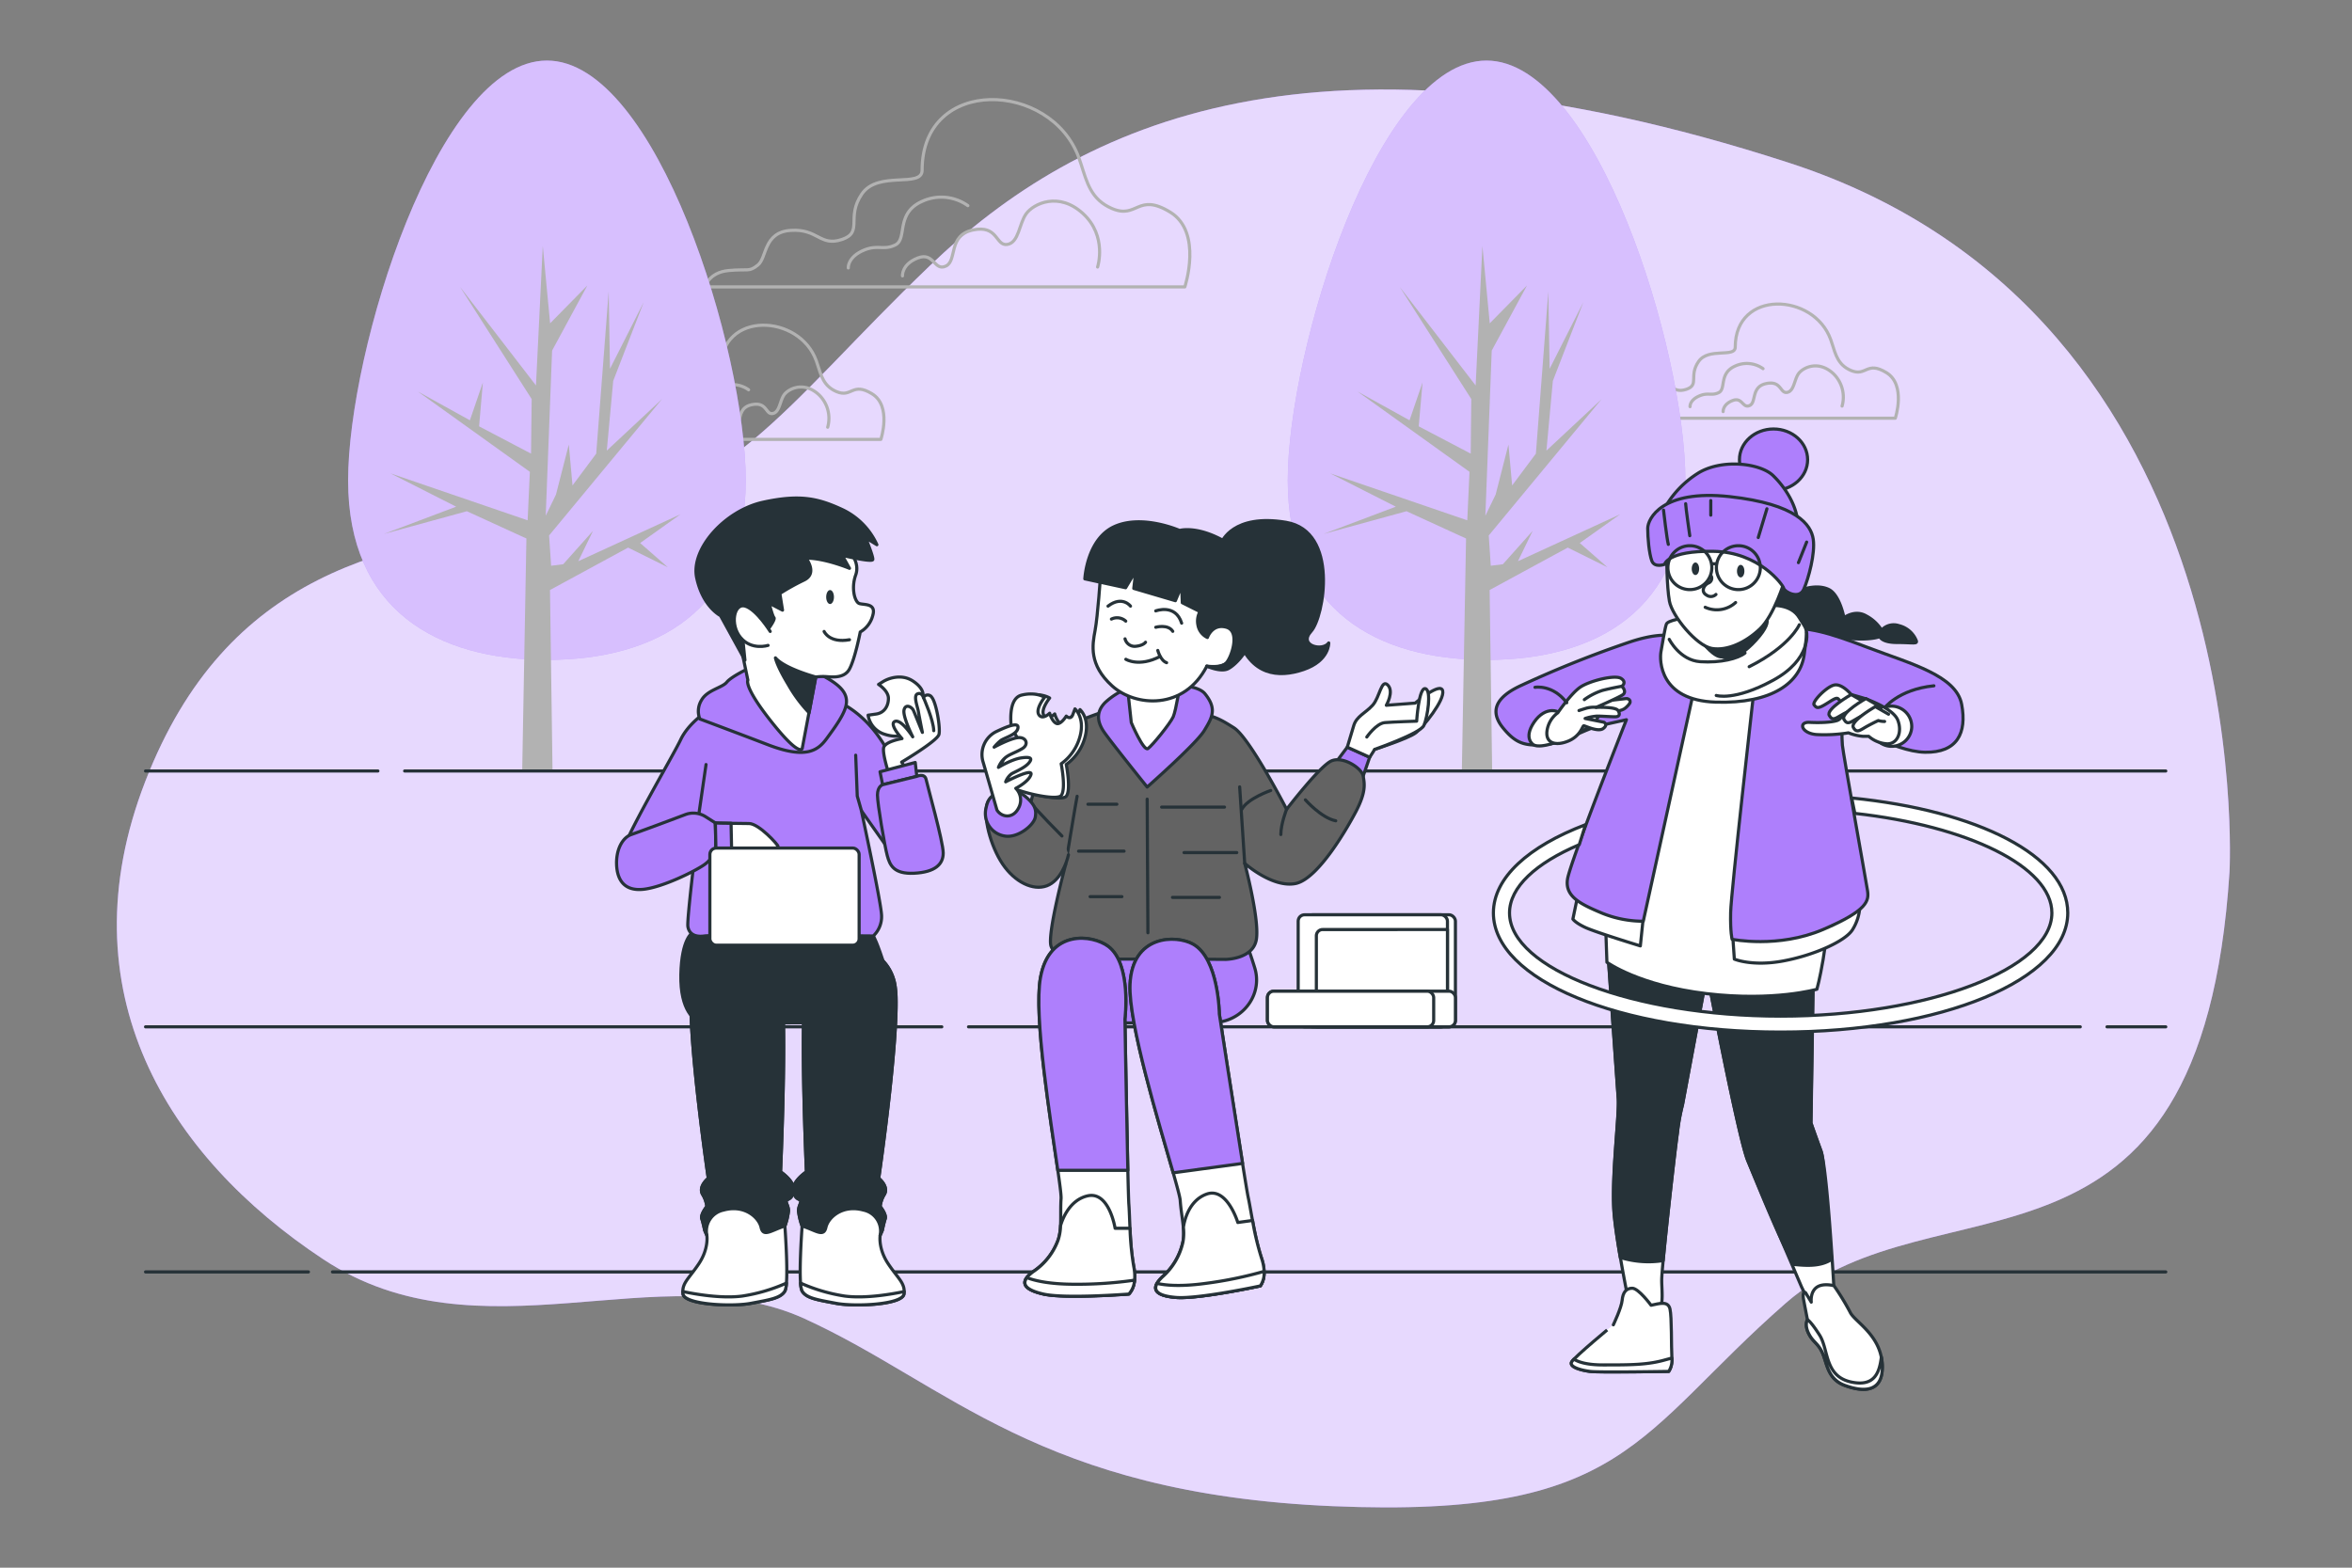 <svg xmlns="http://www.w3.org/2000/svg" viewBox="0 0 750 500"><rect x="0" y="0" width="750" height="500" fill="#808080" stroke="none"/><g id="freepik--background-simple--inject-14"><path d="M710.94,278.1s10-177.36-140.49-226.18-226.19-13-274,32.88-63.77,75.73-118.57,81.7S72.24,182.45,46.33,249.21s7,119.57,56.79,152.45,107.62-2,153.45,18.93,74.74,55.8,168.4,59.79,96.65-22.92,144.48-64.77S702,417.6,710.94,278.1Z" style="fill:#AE7FFC"></path><path d="M710.94,278.1s10-177.36-140.49-226.18-226.19-13-274,32.88-63.77,75.73-118.57,81.7S72.24,182.45,46.33,249.21s7,119.57,56.79,152.45,107.62-2,153.45,18.93,74.74,55.8,168.4,59.79,96.65-22.92,144.48-64.77S702,417.6,710.94,278.1Z" style="fill:#fff;opacity:0.7"></path></g><g id="freepik--Clouds--inject-14"><path d="M344.72,52.35c-.22-.66-.44-1.32-.68-2-8.84-24.58-50-26.27-50,3.93,0,5.82-14,0-19.2,7.57s.58,12.21-6.4,14.54-7.56-3.49-16.29-2.91-7.56,8.73-10.47,11.05-2.9,1.17-9.3,1.75-7.57,5.23-7.57,5.23h153s5.81-17.45-4.66-23.85S362.73,70,354.59,66.51C347.86,63.63,346.6,58.15,344.72,52.35Z" style="fill:none;stroke:#b2b2b2;stroke-linecap:round;stroke-linejoin:round"></path><path d="M350,85.16s3.17-9.8-4.61-17-15.85-3.17-18.15,0-2.31,9.22-6.05,9.8-2.88-6.34-10.95-4.61-4.9,9.79-8.64,11.52-3.75-4.61-8.94-2.59S287.78,88,287.78,88" style="fill:none;stroke:#b2b2b2;stroke-linecap:round;stroke-linejoin:round"></path><path d="M308.63,65.59a14.59,14.59,0,0,0-14.76-1.29c-8.34,3.85-4.49,11.87-8.34,13.8S279.76,77.78,275,80s-4.5,5.45-4.5,5.45" style="fill:none;stroke:#b2b2b2;stroke-linecap:round;stroke-linejoin:round"></path><path d="M584.18,109.52c-.13-.41-.27-.81-.41-1.22-5.39-15-30.44-16-30.44,2.4,0,3.54-8.51,0-11.7,4.61s.36,7.44-3.9,8.86-4.61-2.13-9.92-1.77-4.61,5.31-6.38,6.73-1.77.71-5.67,1.06-4.61,3.19-4.61,3.19h93.22s3.54-10.63-2.84-14.53-6.38,1.42-11.34-.71C586.09,116.39,585.32,113.05,584.18,109.52Z" style="fill:none;stroke:#b2b2b2;stroke-linecap:round;stroke-linejoin:round"></path><path d="M587.4,129.51a10.42,10.42,0,0,0-2.81-10.36c-4.74-4.39-9.65-1.93-11.06,0s-1.4,5.62-3.68,6-1.76-3.86-6.67-2.81-3,6-5.27,7-2.28-2.81-5.44-1.58-3,3.51-3,3.51" style="fill:none;stroke:#b2b2b2;stroke-linecap:round;stroke-linejoin:round"></path><path d="M562.19,117.58a8.88,8.88,0,0,0-9-.78c-5.09,2.34-2.74,7.23-5.09,8.4s-3.51-.19-6.45,1.18-2.73,3.32-2.73,3.32" style="fill:none;stroke:#b2b2b2;stroke-linecap:round;stroke-linejoin:round"></path><path d="M260.7,116.26c-.13-.4-.26-.81-.41-1.21-5.38-15-30.44-16-30.44,2.39,0,3.55-8.5,0-11.69,4.61s.35,7.44-3.9,8.86-4.61-2.13-9.93-1.77-4.61,5.32-6.38,6.73-1.77.71-5.67,1.07-4.61,3.19-4.61,3.19h93.22s3.55-10.64-2.83-14.54-6.38,1.42-11.34-.7C262.62,123.13,261.85,119.79,260.7,116.26Z" style="fill:none;stroke:#b2b2b2;stroke-linecap:round;stroke-linejoin:round"></path><path d="M263.93,136.25a10.42,10.42,0,0,0-2.81-10.36c-4.74-4.39-9.66-1.93-11.06,0s-1.41,5.62-3.69,6-1.75-3.86-6.67-2.81-3,6-5.27,7-2.28-2.81-5.44-1.58-3,3.51-3,3.51" style="fill:none;stroke:#b2b2b2;stroke-linecap:round;stroke-linejoin:round"></path><path d="M238.71,124.32a8.88,8.88,0,0,0-9-.78c-5.08,2.35-2.74,7.23-5.08,8.4s-3.52-.19-6.45,1.18-2.74,3.32-2.74,3.32" style="fill:none;stroke:#b2b2b2;stroke-linecap:round;stroke-linejoin:round"></path></g><g id="freepik--Trees--inject-14"><path d="M537.43,153.26c0,41.29-28.38,57.21-63.39,57.21s-63.4-15.92-63.4-57.21S439,19.31,474,19.31,537.43,112,537.43,153.26Z" style="fill:#AE7FFC"></path><path d="M537.43,153.26c0,41.29-28.38,57.21-63.39,57.21s-63.4-15.92-63.4-57.21S439,19.31,474,19.31,537.43,112,537.43,153.26Z" style="fill:#fff;opacity:0.5"></path><polygon points="448.5 163.05 467.49 171.75 466.14 246.19 475.82 246.19 475.01 188.18 499.92 174.65 512.59 180.93 503.76 173.19 516.66 164.01 484.04 178.99 488.72 169.33 479.23 179.96 475.37 180.44 474.73 170.78 510.73 127.28 493.12 143.72 495.17 121.48 504.9 96.36 494.14 117.62 493.73 92.97 489.76 144.68 482.19 154.83 481.01 141.78 476.93 157.73 473.65 164.5 475.68 111.82 486.93 91.04 475.05 103.12 472.71 78.47 470.55 122.94 446.35 91.52 469.17 127.28 468.98 144.68 452.4 135.98 453.62 121.97 449.47 134.05 432.89 124.87 468.59 150.48 467.88 165.95 424.14 150.97 445.09 161.6 422.04 170.3 448.5 163.05" style="fill:#b2b2b2"></polygon><path d="M237.8,153.26c0,41.29-28.39,57.21-63.4,57.21S111,194.55,111,153.26,139.39,19.31,174.4,19.31,237.8,112,237.8,153.26Z" style="fill:#AE7FFC"></path><path d="M237.8,153.26c0,41.29-28.39,57.21-63.4,57.21S111,194.55,111,153.26,139.39,19.31,174.4,19.31,237.8,112,237.8,153.26Z" style="fill:#fff;opacity:0.5"></path><polygon points="148.87 163.05 167.86 171.75 166.51 246.19 176.19 246.19 175.38 188.18 200.29 174.65 212.96 180.93 204.13 173.19 217.02 164.01 184.41 178.99 189.08 169.33 179.59 179.96 175.74 180.44 175.09 170.78 211.1 127.28 193.49 143.72 195.54 121.48 205.27 96.36 194.51 117.62 194.1 92.97 190.12 144.68 182.56 154.83 181.38 141.78 177.29 157.73 174.02 164.5 176.05 111.82 187.3 91.04 175.42 103.12 173.08 78.47 170.91 122.94 146.71 91.52 169.54 127.28 169.34 144.68 152.77 135.98 153.98 121.97 149.84 134.05 133.25 124.87 168.96 150.48 168.25 165.95 124.5 150.97 145.46 161.6 122.41 170.3 148.87 163.05" style="fill:#b2b2b2"></polygon></g><g id="freepik--Stairs--inject-14"><line x1="671.88" y1="327.5" x2="690.62" y2="327.5" style="fill:none;stroke:#263238;stroke-linecap:round;stroke-linejoin:round"></line><line x1="308.84" y1="327.5" x2="663.35" y2="327.5" style="fill:none;stroke:#263238;stroke-linecap:round;stroke-linejoin:round"></line><line x1="46.41" y1="327.5" x2="300.32" y2="327.5" style="fill:none;stroke:#263238;stroke-linecap:round;stroke-linejoin:round"></line><line x1="106.02" y1="405.67" x2="690.62" y2="405.67" style="fill:none;stroke:#263238;stroke-linecap:round;stroke-linejoin:round"></line><line x1="46.41" y1="405.67" x2="98.35" y2="405.67" style="fill:none;stroke:#263238;stroke-linecap:round;stroke-linejoin:round"></line><line x1="129.03" y1="245.9" x2="690.62" y2="245.9" style="fill:none;stroke:#263238;stroke-linecap:round;stroke-linejoin:round"></line><line x1="46.41" y1="245.9" x2="120.5" y2="245.9" style="fill:none;stroke:#263238;stroke-linecap:round;stroke-linejoin:round"></line></g><g id="freepik--lunch-box--inject-14"><rect x="416.5" y="291.76" width="47.6" height="35.74" rx="2.03" style="fill:#fff;stroke:#263238;stroke-linecap:round;stroke-linejoin:round"></rect><rect x="413.96" y="291.76" width="47.6" height="35.74" rx="2.03" style="fill:#fff;stroke:#263238;stroke-linecap:round;stroke-linejoin:round"></rect><path d="M421.76,296.47a2,2,0,0,0-2,2v29h39.8a2,2,0,0,0,2-2v-29Z" style="fill:#fff;stroke:#263238;stroke-linecap:round;stroke-linejoin:round"></path><rect x="404.16" y="316.13" width="59.94" height="11.37" rx="2.03" style="fill:#fff;stroke:#263238;stroke-linecap:round;stroke-linejoin:round"></rect><rect x="404.16" y="316.13" width="53.01" height="11.37" rx="2.03" style="fill:#fff;stroke:#263238;stroke-linecap:round;stroke-linejoin:round"></rect></g><g id="freepik--character-3--inject-14"><path d="M512.82,304.7s2.81,40,3.22,45.65-2.42,26.34-1.21,37.8,5,29.36,5,29.36,4.22,5.63,7.64,2.82,2.41-7.85,2.41-12.07,4-40,5-47.06a63.46,63.46,0,0,1,1.61-8.84l7.84-42s10,52.59,13,59.83,17.17,40.31,17.17,40.31l4.23,8.65,6.43-2s-2.29-43.93-4.5-50-3.22-9-3.22-9l.68-44,.61-8.45L514,301.88Z" style="fill:#fff;stroke:#263238;stroke-linecap:round;stroke-linejoin:round"></path><path d="M580.71,367.15c-2.21-6-3.22-9-3.22-9l.68-44,.61-8.45L514,301.88l-1.21,2.82s2.81,40,3.22,45.65-2.42,26.34-1.21,37.8c.41,3.88,1.12,8.5,1.88,12.91a30.31,30.31,0,0,0,13.66,1c1.09-11.68,3.77-35.28,4.57-40.86a63.46,63.46,0,0,1,1.61-8.84l7.84-42s10,52.59,13,59.83c2.16,5.18,9.07,22.83,14.58,33.09,4,.38,8.56.76,12.18-1.64C582.07,388.15,582,370.79,580.71,367.15Z" style="fill:#263238;stroke:#263238;stroke-linecap:round;stroke-linejoin:round"></path><path d="M584.81,410.07s-3.62-1-5.63.6-1.61,4.63-1.61,4.63l-1.81-3s-1.21-.8-.6,2.41,1.2,6.24,1.2,6.24-1,1.61.41,4.42,3,3,4.42,6.24,1.61,8.24,7,10.25,12.42,2.79,12-6.66-8.8-13.65-10.21-16.66A79.13,79.13,0,0,0,584.81,410.07Z" style="fill:#fff;stroke:#263238;stroke-linecap:round;stroke-linejoin:round"></path><path d="M588.23,441.84c5.43,2,12.42,2.79,12-6.66a16.14,16.14,0,0,0-.31-2.37c-.63,5.48-2.51,9.42-9.48,8-8.74-1.78-7.26-10.37-10.22-15s-3.88-4.91-3.88-4.91-1,1.61.41,4.42,3,3,4.42,6.24S582.8,439.83,588.23,441.84Z" style="fill:#fff;stroke:#263238;stroke-linecap:round;stroke-linejoin:round"></path><path d="M526.49,416.3s-4-5.43-6-5.43-3,1.41-3.22,3.82-2.81,7.85-2.81,7.85S502,432.79,501.16,434.4s3,2.62,5.83,3,25.13,0,25.13,0,1.21-1.41,1-4.63,0-12.67-.6-15.28S529.31,415.7,526.49,416.3Z" style="fill:#fff;stroke:#263238;stroke-linecap:round;stroke-linejoin:round"></path><path d="M511.17,435.33c-5.35,0-8-1-9.28-1.83a4.59,4.59,0,0,0-.73.9c-.81,1.61,3,2.62,5.83,3s25.13,0,25.13,0a6.57,6.57,0,0,0,1-4.26l-2,.54C525.4,435.33,520.06,435.33,511.17,435.33Z" style="fill:#fff;stroke:#263238;stroke-linecap:round;stroke-linejoin:round"></path><path d="M512,295.25l.41,11.66s10.25,7.44,31.77,10,35.19-1.4,35.19-1.4,3.82-13.48,4.42-35.6-6.43-69-6.43-69l-44.44.8Z" style="fill:#fff;stroke:#263238;stroke-linecap:round;stroke-linejoin:round"></path><path d="M524,292.69l-.93,9s-14.34-4.37-17.62-5.92-3.89-2.65-3.89-2.65l1.71-8.26A34.7,34.7,0,0,0,524,292.69Z" style="fill:#fff;stroke:#263238;stroke-linecap:round;stroke-linejoin:round"></path><path d="M536.55,204.14s-3.31-3.75-16.34.45a345.45,345.45,0,0,0-34.9,13.91c-8.84,4-10.17,8.62-6,13.7s7.07,5.74,13.25,5.3,12.15-4.86,18.12-6.19l7.95-1.76s-17.89,45.28-18.78,50.8,4,7.95,10.83,10.82A35,35,0,0,0,524,293.82l17.23-78.63S543.18,211,536.55,204.14Z" style="fill:#AE7FFC;stroke:#263238;stroke-linecap:round;stroke-linejoin:round"></path><path d="M575.2,187.87s4.54-1.58,8,.17,4.8,9,4.8,9,3.49-2.76,7.13-.58A12.79,12.79,0,0,1,600,201a5.16,5.16,0,0,1,5.53-1.45A8,8,0,0,1,611,204.2c.59,1.31-.87.72-6,.72s-5.53-1.89-5.53-1.89-2.33,1-7.71.73-5.68-1.6-5.68-1.6,1.74,1.6-6,2-22.86-2-21.4-11.51,7.28-11.35,10.62-10.62S575.2,187.87,575.2,187.87Z" style="fill:#263238;stroke:#263238;stroke-linecap:round;stroke-linejoin:round"></path><path d="M552.43,297.06l.61,8.84s5.63,2.42,15.48.61,19.71-6.24,22.12-9.86a15.24,15.24,0,0,0,2.42-7.64s-19.11,7.24-28.36,8.25S552.43,297.06,552.43,297.06Z" style="fill:#fff;stroke:#263238;stroke-linecap:round;stroke-linejoin:round"></path><path d="M559.19,221.15S552,284.58,551.86,291s.47,8.58.47,8.58,14.65,3,29-3.12S596,287.23,595.5,284s-7.79-43.8-8-46.29-.15-6.55-.15-6.55l1.24-1.24s15,9.82,25.25,10,13.41-6.08,11.69-15.27-16.21-12.94-29.77-18.08-18.23-6.39-28.21-6.39S559.19,221.15,559.19,221.15Z" style="fill:#AE7FFC;stroke:#263238;stroke-linecap:round;stroke-linejoin:round"></path><path d="M537.37,197.06s-5.53.73-6,2-1.31,6.41-1.74,8.88-.59,15.43,17.47,16,27.08-6.26,28.24-15.29,1-7.28-1.6-11.65-8.59-4.07-11.06-3.78-6.41,5.53-14.42,6.11S537.37,197.06,537.37,197.06Z" style="fill:#fff;stroke:#263238;stroke-linecap:round;stroke-linejoin:round"></path><path d="M543.05,205.07s3.64,4.75,6.14,4.43c0,0,3.76,2.41,10.75-5.3s1.6-8,1.6-8S552.08,206.09,543.05,205.07Z" style="fill:#263238;stroke:#263238;stroke-linecap:round;stroke-linejoin:round"></path><path d="M576.1,201.72s1.6,8.59-10.77,15.29-18.06,4.8-18.06,4.8" style="fill:none;stroke:#263238;stroke-linecap:round;stroke-linejoin:round"></path><path d="M556.45,208.27c-2.19,1.75-7.72,3.21-14.27,2.77s-9.9-7.13-9.9-7.13" style="fill:none;stroke:#263238;stroke-linecap:round;stroke-linejoin:round"></path><path d="M573.77,199.25s-2.91,6.84-16,13.39" style="fill:none;stroke:#263238;stroke-linecap:round;stroke-linejoin:round"></path><path d="M489,237.55s-3.38-2,.2-7.24,8.59-4.15,9.46-1.16.09,6.67-2.9,7.73S490.14,238.23,489,237.55Z" style="fill:#fff;stroke:#263238;stroke-linecap:round;stroke-linejoin:round"></path><path d="M512.5,223.46s5.44-.54,6-.65,2.17.55.76,2.07-1.74,1.74-6.42,2.39-2.29,2.29-6.1,4.58-4.46,2.28-4.46,2.28,1.52-8.82,4.57-11.32S512.5,223.46,512.5,223.46Z" style="fill:#fff;stroke:#263238;stroke-linecap:round;stroke-linejoin:round"></path><path d="M496.75,227.34s4.24-6.23,7.23-8.22,11-4,12.95-2.74.25,2.49.25,2.49,1.74,1.75.25,2.74-8.47,4-8.47,4,6.22-.25,7,1,.38,2-.93,2-4.24-.22-5.76-.22a15.47,15.47,0,0,0-3.81.76l6,1.2s1.42.76-.22,2-5.76-.87-6.2-.87-1,3.27-5,4.9-7.18.65-6.75-3.16A8.6,8.6,0,0,1,496.75,227.34Z" style="fill:#fff;stroke:#263238;stroke-linecap:round;stroke-linejoin:round"></path><path d="M517.18,218.87s-3.26.57-6.2,1.33a20.92,20.92,0,0,0-5.77,2.94" style="fill:#fff;stroke:#263238;stroke-linecap:round;stroke-linejoin:round"></path><path d="M509,225.6a8.93,8.93,0,0,0-3.1.26c-1.41.43-2.39.76-2.39.76" style="fill:#fff;stroke:#263238;stroke-linecap:round;stroke-linejoin:round"></path><path d="M489.47,219.21s5.69-1,10.13,4.93" style="fill:none;stroke:#263238;stroke-linecap:round;stroke-linejoin:round"></path><path d="M600.68,226.07s4.46-6.19,16-7.34" style="fill:none;stroke:#263238;stroke-linecap:round;stroke-linejoin:round"></path><path d="M609.61,231.84a6.41,6.41,0,1,1-6.41-6.63A6.52,6.52,0,0,1,609.61,231.84Z" style="fill:#fff;stroke:#263238;stroke-linecap:round;stroke-linejoin:round"></path><path d="M590.31,221.52s-3-3.7-5.55-3-7,5.37-6.29,6.29,1.11,1.3,3.33,0,3.52-2.4,4.26-2a4.89,4.89,0,0,1,1.66,3.51c0,1.3-.37,3-2,3.52s-5,.74-8.7.55-2.59,3.52,2.22,3.89a48.41,48.41,0,0,0,10.18-.55,16.1,16.1,0,0,0,4.62,1.11h1.85a9.79,9.79,0,0,0,5.93,2.4c3.33,0,4.81-3.88,3.33-7.59s-9.81-6.66-10.92-7S590.31,221.52,590.31,221.52Z" style="fill:#fff;stroke:#263238;stroke-linecap:round;stroke-linejoin:round"></path><path d="M595.12,224.3l-4.81-2.78s-8.14,4.63-7,6.66,2.22.74,4.63-.55,3.33-1.67,3.33-1.67S595.31,227.26,595.12,224.3Z" style="fill:#fff;stroke:#263238;stroke-linecap:round;stroke-linejoin:round"></path><path d="M599.81,225.56,595,222.79s-8.15,4.62-7,6.66,2.23.74,4.63-.56,3.33-1.66,3.33-1.66S600,228.52,599.81,225.56Z" style="fill:#fff;stroke:#263238;stroke-linecap:round;stroke-linejoin:round"></path><path d="M602.21,227.79,598,225.38s-8.14,4.63-7,6.66,2.22.74,4.63-.55,3.33-1.67,3.33-1.67a6.47,6.47,0,0,0,2,.28" style="fill:#fff;stroke:#263238;stroke-linecap:round;stroke-linejoin:round"></path><ellipse cx="565.54" cy="146.62" rx="10.87" ry="9.8" style="fill:#AE7FFC;stroke:#263238;stroke-linecap:round;stroke-linejoin:round"></ellipse><path d="M531.48,177.74s0,9.26.86,14S541,206,545.91,206.82s10.77-1.94,15.29-6.25,7.76-15.07,8-15.72-1.94-6.46-9-9.69c-14.3-6.5-20.25-4.53-24.35-2.59S531.48,177.74,531.48,177.74Z" style="fill:#fff;stroke:#263238;stroke-linecap:round;stroke-linejoin:round"></path><path d="M545.69,183.77a1.61,1.61,0,0,1-.86,2.16c-1.51.64-2.58,2.8-.65,3.87a2.32,2.32,0,0,0,3-.21" style="fill:none;stroke:#263238;stroke-linecap:round;stroke-linejoin:round"></path><path d="M543.75,193.68a8.89,8.89,0,0,0,9.7-1.51" style="fill:none;stroke:#263238;stroke-linecap:round;stroke-linejoin:round"></path><path d="M556.25,182.16c0,1.13-.53,2-1.19,2s-1.18-.91-1.18-2,.53-2,1.18-2S556.25,181,556.25,182.16Z" style="fill:#263238"></path><path d="M541.82,181.4c0,1.13-.53,2-1.19,2s-1.18-.92-1.18-2,.53-2,1.18-2S541.82,180.27,541.82,181.4Z" style="fill:#263238"></path><path d="M530.46,162.69a31.48,31.48,0,0,1,11.46-12.05c7.67-4.37,19.49-2.83,23.5,1.06s7.33,9.45,7.8,14.53,2.36-1.18-17.25-2.36-25.63.24-25.63.24Z" style="fill:#AE7FFC;stroke:#263238;stroke-linecap:round;stroke-linejoin:round"></path><path d="M530.78,180s.91-4.37,15.56-4.16,22.24,10.73,22.46,11.81,4.9,3.7,6.4.26,3.67-11.42,3-15.94-5.17-11.21-26.71-13.58-26.07,7.11-26.07,10.13.44,8,1.3,10.34S530.78,180,530.78,180Z" style="fill:#AE7FFC;stroke:#263238;stroke-linecap:round;stroke-linejoin:round"></path><path d="M530.46,162.69s1.09,9.48,1.53,10.93" style="fill:none;stroke:#263238;stroke-linecap:round;stroke-linejoin:round"></path><path d="M537.52,160.66c0,1,1.31,10.2,1.31,10.2" style="fill:none;stroke:#263238;stroke-linecap:round;stroke-linejoin:round"></path><line x1="545.53" y1="159.65" x2="545.53" y2="164.3" style="fill:none;stroke:#263238;stroke-linecap:round;stroke-linejoin:round"></line><line x1="563.43" y1="162.27" x2="560.67" y2="171.44" style="fill:none;stroke:#263238;stroke-linecap:round;stroke-linejoin:round"></line><line x1="576.1" y1="172.89" x2="573.48" y2="179.45" style="fill:none;stroke:#263238;stroke-linecap:round;stroke-linejoin:round"></line><path d="M545.86,181.05a7,7,0,1,0-7,7A7,7,0,0,0,545.86,181.05Z" style="fill:none;stroke:#263238;stroke-linecap:round;stroke-linejoin:round"></path><path d="M561.33,181.05a7,7,0,1,0-7,7A7,7,0,0,0,561.33,181.05Z" style="fill:none;stroke:#263238;stroke-linecap:round;stroke-linejoin:round"></path><line x1="545.93" y1="179.82" x2="547.35" y2="179.82" style="fill:none;stroke:#263238;stroke-linecap:round;stroke-linejoin:round"></line><path d="M590.47,254.51l1,4.91c36,4,62.83,17,62.83,31.75,0,17.85-39.59,32.92-86.46,32.92S481.35,309,481.35,291.17c0-8.26,8.48-15.92,22.24-21.77l2-6.38c-18.16,6.91-29.38,16.88-29.38,28.15,0,21.33,40.22,38,91.57,38s91.58-16.71,91.58-38C659.38,273,630.71,258.54,590.47,254.51Z" style="fill:#fff;stroke:#263238;stroke-linecap:round;stroke-linejoin:round"></path></g><g id="freepik--character-2--inject-14"><polygon points="426.17 242.91 429.62 238.3 436.76 241.52 434.69 247.51 426.17 242.91" style="fill:#AE7FFC;stroke:#263238;stroke-linecap:round;stroke-linejoin:round"></polygon><path d="M338.63,297.5s-3.45,1.84-3.69,13.36,4.38,14.74,6.46,15.2c1.52.34,30.39.18,45.42.07,7.95-.05,14.49-6.75,13.83-14.67a13.23,13.23,0,0,0-.51-2.67c-2.54-8.3-3.83-10.3-3.83-10.3Z" style="fill:#AE7FFC;stroke:#263238;stroke-linecap:round;stroke-linejoin:round"></path><path d="M359.13,224.94a101.32,101.32,0,0,0-16.81,5.76c-8.76,3.91-17.51,33.17-15.44,41.46s5.07,9,7.6,8.06,5.3-4.37,5.3-4.37-6,22.34-4.6,26,6.91,4.37,15.43,4.14,40.08,0,40.08,0,8.75,0,9.91-6.22-3.69-24.41-3.69-24.41,8.75,7.83,16.13,6.45,16.95-18.43,19.35-23c3.22-6.22,2.76-8.75,2.3-11.29s-6.45-6.45-10.14-4.83-14.28,15.43-14.28,15.43-11.75-22.81-16.81-26-6.69-4.15-17.74-6S359.13,224.94,359.13,224.94Z" style="fill:#636363;stroke:#263238;stroke-linecap:round;stroke-linejoin:round"></path><line x1="365.81" y1="254.88" x2="366.04" y2="297.5" style="fill:none;stroke:#263238;stroke-linecap:round;stroke-linejoin:round"></line><line x1="394.38" y1="271.93" x2="377.56" y2="271.93" style="fill:none;stroke:#263238;stroke-linecap:round;stroke-linejoin:round"></line><line x1="343.93" y1="271.47" x2="358.44" y2="271.47" style="fill:none;stroke:#263238;stroke-linecap:round;stroke-linejoin:round"></line><line x1="347.61" y1="285.98" x2="357.75" y2="285.98" style="fill:none;stroke:#263238;stroke-linecap:round;stroke-linejoin:round"></line><line x1="373.88" y1="286.21" x2="388.85" y2="286.21" style="fill:none;stroke:#263238;stroke-linecap:round;stroke-linejoin:round"></line><path d="M416.26,255.11s5.07,5.76,9.68,6.68" style="fill:none;stroke:#263238;stroke-linecap:round;stroke-linejoin:round"></path><path d="M405.2,252.12s-7.37,2.53-9.21,6" style="fill:none;stroke:#263238;stroke-linecap:round;stroke-linejoin:round"></path><line x1="370.42" y1="257.42" x2="390.46" y2="257.42" style="fill:none;stroke:#263238;stroke-linecap:round;stroke-linejoin:round"></line><line x1="356.14" y1="256.5" x2="346.92" y2="256.5" style="fill:none;stroke:#263238;stroke-linecap:round;stroke-linejoin:round"></line><line x1="396.91" y1="275.39" x2="395.3" y2="250.97" style="fill:none;stroke:#263238;stroke-linecap:round;stroke-linejoin:round"></line><path d="M339.78,275.85s3.46-21,3.69-21.89" style="fill:none;stroke:#263238;stroke-linecap:round;stroke-linejoin:round"></path><path d="M410.27,258.11s-1.84,4.61-1.84,8.06" style="fill:none;stroke:#263238;stroke-linecap:round;stroke-linejoin:round"></path><path d="M360.51,219.18a23.57,23.57,0,0,0-8.06,4.84c-3.22,3.22-2.3,6.45-.69,9s14.05,18,14.05,18,15.67-13.82,18.2-18,4.15-6.91.23-11.75S360.51,219.18,360.51,219.18Z" style="fill:#AE7FFC;stroke:#263238;stroke-linecap:round;stroke-linejoin:round"></path><path d="M359.82,221.94l.92,8.53s3.92,9.21,5.3,8.29,7.14-8.06,8.07-10.14,2.3-11.05,2.3-11.05l-15.9,1.61Z" style="fill:#fff;stroke:#263238;stroke-linecap:round;stroke-linejoin:round"></path><path d="M389.62,172.89s3.48-9.13,20.43-6.31,12.17,30.22,8,34.78,3.7,6.52,5.65,3.7c0,0,.22,5.65-8,8.47s-16.73,1.74-20.86-10S389.62,172.89,389.62,172.89Z" style="fill:#263238;stroke:#263238;stroke-linecap:round;stroke-linejoin:round"></path><path d="M350.93,183.54s-.87,13-1.74,17.6-2,10.87,5.43,17.61,23,7.82,30.22-6.3c0,0,4.78,1.73,8.69-3s3.7-10,1.09-15.65-13.48-11.08-30.43-15.21S350.93,183.54,350.93,183.54Z" style="fill:#fff;stroke:#263238;stroke-linecap:round;stroke-linejoin:round"></path><path d="M376.14,169.19s-11.73-5.22-20.65-1.3-9.56,16.73-9.56,16.73l13,2.83,3.26-5.43-.65,5.65,13.26,3.91,2-4.78.21,5.43,5.65,2.83a6.21,6.21,0,0,0-.65,4.34,5.41,5.41,0,0,0,3,3.92s1.53-4.57,6.09-3.26,1.52,10-.22,11.52-6.08.87-6.08.87,4.34,2,6.74.87,9.56-7.61,9.78-20.22-6.52-18.69-13.7-21.95S376.14,169.19,376.14,169.19Z" style="fill:#263238;stroke:#263238;stroke-linecap:round;stroke-linejoin:round"></path><path d="M358.75,203.75a3.16,3.16,0,0,0,3.26,2.39c2.61-.22,3.27-1.3,3.27-1.3" style="fill:none;stroke:#263238;stroke-linecap:round;stroke-linejoin:round"></path><path d="M359,210.27s4.13,2.61,10.87-.87" style="fill:none;stroke:#263238;stroke-linecap:round;stroke-linejoin:round"></path><path d="M369.19,207.45s.87,3.26,2.82,3.91" style="fill:none;stroke:#263238;stroke-linecap:round;stroke-linejoin:round"></path><path d="M354.41,197.45a4.1,4.1,0,0,1,4.56.65" style="fill:none;stroke:#263238;stroke-linecap:round;stroke-linejoin:round"></path><path d="M368.54,200.06s3.91-1.09,5.43,1.3" style="fill:none;stroke:#263238;stroke-linecap:round;stroke-linejoin:round"></path><path d="M360.49,193.32s-2.61-3.48-7.17,0" style="fill:none;stroke:#263238;stroke-linecap:round;stroke-linejoin:round"></path><path d="M368.54,194.84s6.3-2.39,8.26,3.91" style="fill:none;stroke:#263238;stroke-linecap:round;stroke-linejoin:round"></path><path d="M429.62,238.3s1.15-3.92,2.07-6.91,3.69-3.92,6-6.45,2.77-8.53,4.84-6.45-.46,6.45-.46,6.45l9.21-.69s8.07-6.91,8.76-3.92-6.22,11.52-8.53,13.36-13.13,5.3-13.13,5.3l-1.61,2.53Z" style="fill:#fff;stroke:#263238;stroke-linecap:round;stroke-linejoin:round"></path><path d="M435.84,235.07s3-4.37,5.76-4.6,10.14-.46,10.14-.46.69-10.83,2.76-10.37.69,9.21-.46,11.75-15.67,7.6-15.67,7.6" style="fill:#fff;stroke:#263238;stroke-linecap:round;stroke-linejoin:round"></path><path d="M338.63,266.63s-7.83-7.83-10.13-10.82-12-3.92-13.6.23.93,13.82,4.84,19.58,9.68,8.52,14.05,6.91,6.45-7.61,6.91-9.91" style="fill:#636363;stroke:#263238;stroke-linecap:round;stroke-linejoin:round"></path><path d="M317.9,253.5s-2.54-.46-3.46,4.15a7.28,7.28,0,0,0,6,9c4.15.69,9.22-3.45,9.68-6s-.23-4.14-3.23-6.68A7.66,7.66,0,0,0,317.9,253.5Z" style="fill:#AE7FFC;stroke:#263238;stroke-linecap:round;stroke-linejoin:round"></path><path d="M324.12,232.31s-1.38-9.22,3.22-10.37,7.37.69,7.37.69-3,3.69-1.84,5.53,3.46-.46,3.46-.46.69,2.54,2.07,3.23,3.23-2.31,3.23-2.31,1.38,1.39,2.07-.46l.69-1.84s3.22,2.76,1.61,8.75a15.7,15.7,0,0,1-6,8.76s1.62,8.06,0,10.13-18.66-2.07-20-5.3,6-13.13,6-13.13Z" style="fill:#fff;stroke:#263238;stroke-linecap:round;stroke-linejoin:round"></path><path d="M322.51,232.08s-1.39-9.22,3.22-10.37,7.37.69,7.37.69-3,3.69-1.84,5.53,3.45-.46,3.45-.46.7,2.54,2.08,3.23,3.22-2.31,3.22-2.31,1.39,1.39,2.08-.46l.69-1.84s3.22,2.76,1.61,8.75a15.7,15.7,0,0,1-6,8.76s1.61,8.06,0,10.13-18.66-2.07-20-5.3,6-13.13,6-13.13Z" style="fill:#fff;stroke:#263238;stroke-linecap:round;stroke-linejoin:round"></path><path d="M317.9,258.34s-3.23-11.29-4.38-15.2a8.17,8.17,0,0,1,4.38-9.91c3.91-1.84,7.14-3,6.68-.92s-4.38,3-5.53,3.92A15.13,15.13,0,0,0,317,238.3s4.6-2.54,7.37-3,3.91,2.08,1.61,3.46-4.38,1.84-5.76,3.22a8,8,0,0,0-1.84,2.77s4.15-2.54,7.14-3,3.92,0,2.53,1.62-4.37,2.76-5.52,3.45a5.77,5.77,0,0,0-1.85,2.54s8.76-4.61,8.07-2.31-4.84,4.38-4.84,4.38a5.27,5.27,0,0,1,.92,6.22C323,261.33,319.28,260.64,317.9,258.34Z" style="fill:#fff;stroke:#263238;stroke-linecap:round;stroke-linejoin:round"></path><path d="M358.71,325s2.2-17.54-5.32-23.18c-4.94-3.71-18.8-5.64-21.61,10s6.89,65.78,6.57,70.48.32,9.71-.94,13.16a20.53,20.53,0,0,1-7.83,10c-4.38,3.13-3.76,5.64,3.14,7.2s27.25,0,27.25,0,2.82-2.5,1.56-8.77-1.25-16-1.56-19.73S358.71,325,358.71,325Z" style="fill:#fff;stroke:#263238;stroke-linecap:round;stroke-linejoin:round"></path><path d="M332.72,412.73c6.89,1.57,27.25,0,27.25,0s2.82-2.5,1.56-8.77a90,90,0,0,1-1.2-12.21h-4.75s-1.88-11.91-8.77-10.34c-5.85,1.33-8.08,7.62-8.62,9.49a16.15,16.15,0,0,1-.78,4.61,20.53,20.53,0,0,1-7.83,10C325.2,408.66,325.82,411.17,332.72,412.73Z" style="fill:#fff;stroke:#263238;stroke-linecap:round;stroke-linejoin:round"></path><path d="M342.74,409.6c-8.09,0-12.77-1.13-15.29-2.1-1.66,2.22-.11,4,5.27,5.23,6.89,1.57,27.25,0,27.25,0a7.14,7.14,0,0,0,1.81-4.43A127.72,127.72,0,0,1,342.74,409.6Z" style="fill:#fff;stroke:#263238;stroke-linecap:round;stroke-linejoin:round"></path><path d="M353.39,301.85c-4.94-3.71-18.8-5.64-21.61,10C329.59,324,335,357,337.31,373.27h22.33c-.4-17.21-.93-48.24-.93-48.24S360.91,307.49,353.39,301.85Z" style="fill:#AE7FFC;stroke:#263238;stroke-linecap:round;stroke-linejoin:round"></path><path d="M388.81,323.37s-.19-17.67-8.4-22.25c-5.4-3-19.38-3.05-20.06,12.85s15.7,64.25,16,68.95,1.62,9.58.85,13.16a20.65,20.65,0,0,1-6.41,11c-3.92,3.69-3,6.09,4.08,6.72s27-3.68,27-3.68,2.45-2.87.37-8.9-3.4-15.66-4.22-19.35S388.81,323.37,388.81,323.37Z" style="fill:#fff;stroke:#263238;stroke-linecap:round;stroke-linejoin:round"></path><path d="M374.89,413.78c7,.63,27-3.67,27-3.67s2.45-2.87.37-8.9a89.84,89.84,0,0,1-2.85-11.95l-4.7.64s-3.47-11.54-10.08-9c-5.63,2.1-7,8.64-7.27,10.56a16.26,16.26,0,0,1-.14,4.67,20.65,20.65,0,0,1-6.41,11C366.89,410.76,367.85,413.16,374.89,413.78Z" style="fill:#fff;stroke:#263238;stroke-linecap:round;stroke-linejoin:round"></path><path d="M384.4,409.33c-8,1.09-12.81.6-15.44,0-1.34,2.42.44,4,5.93,4.47,7,.63,27-3.67,27-3.67a7.2,7.2,0,0,0,1.2-4.64A127.39,127.39,0,0,1,384.4,409.33Z" style="fill:#fff;stroke:#263238;stroke-linecap:round;stroke-linejoin:round"></path><path d="M380.41,301.12c-5.4-3-19.38-3.05-20.06,12.85-.53,12.34,9.22,44.24,13.76,60.09l22.13-3c-2.72-17-7.43-47.68-7.43-47.68S388.62,305.7,380.41,301.12Z" style="fill:#AE7FFC;stroke:#263238;stroke-linecap:round;stroke-linejoin:round"></path></g><g id="freepik--character-1--inject-14"><path d="M261.14,185.39a6.73,6.73,0,0,1,7.76-1.66" style="fill:none;stroke:#263238;stroke-linecap:round;stroke-linejoin:round"></path><path d="M220.79,297.5s-3.45,1.84-3.68,13.36,4.38,14.74,6.45,15.2,54.36,0,54.36,0,6.91-9,4.38-17.27-3.82-10.3-3.82-10.3Z" style="fill:#263238;stroke:#263238;stroke-linecap:round;stroke-linejoin:round"></path><path d="M225.47,226.83s-5.94,3.8-8.42,9.08-18.92,33-18.75,36.79S222,269.1,222,269.1s-3,24.27-2.65,26.42,2,3.47,5.29,3,53.83,0,53.83,0a8.47,8.47,0,0,0,2.64-6.6c-.17-4.3-6.44-33.36-6.44-33.36l11.06,15.69s4.46,2.14,7.43.16,5.28-10.56,3.63-16.51-6.6-7.43-15.35-21.13-20-14.86-20-14.86-7.6-3.14-21.8-1.49S225.47,226.83,225.47,226.83Z" style="fill:#AE7FFC;stroke:#263238;stroke-linecap:round;stroke-linejoin:round"></path><line x1="222.34" y1="263.16" x2="225.14" y2="243.84" style="fill:#fff;stroke:#263238;stroke-linecap:round;stroke-linejoin:round"></line><polyline points="274.68 258.53 273.36 253.91 272.86 240.86" style="fill:none;stroke:#263238;stroke-linecap:round;stroke-linejoin:round"></polyline><path d="M238.52,213.29s-5.29,2.48-6.77,4.29-6.28,2.48-8.09,5.78a6.7,6.7,0,0,0-.5,5.95s9.74,3.63,21.8,8.25,15.85,1.82,18.65-2,5.95-8.09,6.28-11.23-1.65-5.61-7.1-8.58S245,210.81,238.52,213.29Z" style="fill:#AE7FFC;stroke:#263238;stroke-linecap:round;stroke-linejoin:round"></path><path d="M270.71,175.64s3.64,3.64,2.15,7.76-.33,8.59,1.16,9.09,5.45-.17,4.29,3.79a8.49,8.49,0,0,1-4,5.29s-1.65,8.58-3.47,11.88-6.44,2.32-8.09,2.32a18.29,18.29,0,0,0-2.64.16l-4.3,22.79s-.66,3-9.74-8.42-7.59-13.38-7.59-13.38l-5-23.94s-7.26-13.54,8.59-21.46S270.71,175.64,270.71,175.64Z" style="fill:#fff;stroke:#263238;stroke-linecap:round;stroke-linejoin:round"></path><path d="M257,178s3.85,4.84-.61,7a73.82,73.82,0,0,0-7.71,4.29l.85,5.31-4.28-2.23s1.05,4.13,1.54,4.63-1.54,3.26-1.54,3.26l-8.89-1.6,1.18,11.88-7.78-14.19s-5.62-2.8-7.6-12.05,9.08-21.47,21.14-24.11,17.83-1.15,25.59,2.48a22.84,22.84,0,0,1,10.73,11.06L276,171.52s2.48,5.94,2.31,6.93-9.74-1.32-9.74-1.32l2.31,4.13S263.12,178,257,178Z" style="fill:#263238;stroke:#263238;stroke-linecap:round;stroke-linejoin:round"></path><path d="M245.6,201.39s-4.28-6.91-7.92-8.06-5,5.94-1.48,10.07,8.72,2.44,8.72,2.44" style="fill:#fff;stroke:#263238;stroke-linecap:round;stroke-linejoin:round"></path><path d="M265.93,190.42c0,1.23-.56,2.23-1.24,2.23s-1.24-1-1.24-2.23.55-2.23,1.24-2.23S265.93,189.19,265.93,190.42Z" style="fill:#263238"></path><path d="M262.79,201.4s1.65,3.8,8.09,2.64" style="fill:none;stroke:#263238;stroke-linecap:round;stroke-linejoin:round"></path><path d="M260.15,215.93s-9.91-2.64-12.88-6.11c0,0,.33,2.31,4.13,8.59a45.37,45.37,0,0,0,6.6,8.91Z" style="fill:#263238;stroke:#263238;stroke-linecap:round;stroke-linejoin:round"></path><path d="M225,260.48a7.24,7.24,0,0,0-6.46-.68c-5.26,2-15,5.61-17.13,6.33-3,1-5,4.95-4.79,9.74s2.47,8.42,8.58,7.76,16.38-5.74,19.36-7.83a10,10,0,0,0,3.76-5.05l-.17-8.26Z" style="fill:#AE7FFC;stroke:#263238;stroke-linecap:round;stroke-linejoin:round"></path><path d="M228.11,262.49s7.6.17,10.74.17,9.24,6.77,9.24,7.26-1.48.83-1.48.83H228.28Z" style="fill:#fff;stroke:#263238;stroke-linecap:round;stroke-linejoin:round"></path><path d="M233.12,262.59c-2.64,0-5-.1-5-.1l.17,8.26h5Z" style="fill:#AE7FFC;stroke:#263238;stroke-linecap:round;stroke-linejoin:round"></path><rect x="226.36" y="270.48" width="47.6" height="30.98" rx="2.03" style="fill:#fff;stroke:#263238;stroke-linecap:round;stroke-linejoin:round"></rect><path d="M294.33,221.77s.43-2.18-3.27-4.59-7.95-.74-9.43.19l-1.48.92s3.15,2,3.15,4.44-1.3,4.62-3.89,5l-2.59.37a7.54,7.54,0,0,0,5.37,6.11,11.05,11.05,0,0,0,12.57-4.07C297.35,226.43,294.33,221.77,294.33,221.77Z" style="fill:#fff;stroke:#263238;stroke-linecap:round;stroke-linejoin:round"></path><path d="M284.21,249.2s-3.21-9.18-2.34-11,5.76-2.63,5.76-2.63-4.29-4.64-2.26-5.48,5.68,4.91,5.68,4.91-3.26-6.49-2.77-8.58,2.52-.92,3,.17,2.85,7,2.85,7-1-5-1.28-6.65-1.68-5.07-.27-5.64,1.88,1.19,1.88,1.19a1.53,1.53,0,0,1,2.66-.11c1.46,1.77,2.79,9.75,2.3,11.84s-11.91,8.85-11.91,8.85l2.95,4.69Z" style="fill:#fff;stroke:#263238;stroke-linecap:round;stroke-linejoin:round"></path><path d="M294.5,222.54s3.2,7.17,3.25,10.51" style="fill:#fff;stroke:#263238;stroke-linecap:round;stroke-linejoin:round"></path><polygon points="291.85 243.18 280.62 246.15 281.45 250.28 292.35 247.63 291.85 243.18" style="fill:#AE7FFC;stroke:#263238;stroke-linecap:round;stroke-linejoin:round"></polygon><path d="M281.45,250.28s-1.65.49-1.65,3.3,2.31,16.34,3.13,19.32,2,5.94,8.59,5.61,9.25-2.81,9.25-6.44-5-21.3-5.45-23.45-3-1-3-1Z" style="fill:#AE7FFC;stroke:#263238;stroke-linecap:round;stroke-linejoin:round"></path><path d="M248.9,373.75s2.07-46.53.23-59.2a14.69,14.69,0,0,0-4.07-8.4c-8.39-8.53-22.74-3.43-24.44,8.41a32,32,0,0,0-.29,3.44c-.46,16.82,5.53,57.82,5.53,57.82s-3.22,2.53-1.84,5.07a9.32,9.32,0,0,1,1.38,3.91s-2.07,2.54-1.61,3.92.92,3.69.92,3.69l.69,1.61s.69,4.15-2.53,9-5.53,6.22-5.07,9.68,15.66,4.14,21.65,3,9.45-1.61,10.83-3.91,0-20.74,0-20.74a20.88,20.88,0,0,0,1.15-4.83c0-1.62-.92-2.54-.69-3.23s1.84-.23,2.3-3.22S248.9,373.75,248.9,373.75Z" style="fill:#fff;stroke:#263238;stroke-linecap:round;stroke-linejoin:round"></path><path d="M251.43,386.19c0-1.62-.92-2.54-.69-3.23s1.84-.23,2.3-3.22-4.14-6-4.14-6,2.07-46.53.23-59.2a14.69,14.69,0,0,0-4.07-8.4c-8.39-8.53-22.74-3.43-24.44,8.41a32,32,0,0,0-.29,3.44c-.46,16.82,5.53,57.82,5.53,57.82s-3.22,2.53-1.84,5.07a9.32,9.32,0,0,1,1.38,3.91s-2.07,2.54-1.61,3.92.92,3.69.92,3.69l.69,1.61a6.82,6.82,0,0,1,5.3-8.06c6.68-1.85,11.29,2.3,12,5.52s3.22.93,7.6-.46A20.88,20.88,0,0,0,251.43,386.19Z" style="fill:#263238;stroke:#263238;stroke-linecap:round;stroke-linejoin:round"></path><path d="M250.28,411.76a7.1,7.1,0,0,0,.49-2.53,54.77,54.77,0,0,1-14.08,4.14c-6.7.88-15.28-.67-18.94-1.44a6.59,6.59,0,0,0,.05.75c.46,3.45,15.66,4.14,21.65,3S248.9,414.06,250.28,411.76Z" style="fill:#fff;stroke:#263238;stroke-linecap:round;stroke-linejoin:round"></path><path d="M249.36,381.35s-24.19-3.23-20.27-2.07,12.9,3,12.9,3" style="fill:none;stroke:#263238;stroke-linecap:round;stroke-linejoin:round"></path><path d="M257.16,373.75s-2.07-46.53-.23-59.2a14.69,14.69,0,0,1,4.07-8.4c8.39-8.53,22.74-3.43,24.44,8.41a29.67,29.67,0,0,1,.29,3.44c.46,16.82-5.53,57.82-5.53,57.82s3.23,2.53,1.84,5.07a9.32,9.32,0,0,0-1.38,3.91s2.07,2.54,1.61,3.92-.92,3.69-.92,3.69l-.69,1.61s-.69,4.15,2.53,9,5.53,6.22,5.07,9.68-15.66,4.14-21.65,3-9.45-1.61-10.83-3.91,0-20.74,0-20.74a20.88,20.88,0,0,1-1.15-4.83c0-1.62.92-2.54.69-3.23s-1.84-.23-2.3-3.22S257.16,373.75,257.16,373.75Z" style="fill:#fff;stroke:#263238;stroke-linecap:round;stroke-linejoin:round"></path><path d="M254.63,386.19c0-1.62.92-2.54.69-3.23s-1.84-.23-2.3-3.22,4.14-6,4.14-6-2.07-46.53-.23-59.2a14.69,14.69,0,0,1,4.07-8.4c8.39-8.53,22.74-3.43,24.44,8.41a29.67,29.67,0,0,1,.29,3.44c.46,16.82-5.53,57.82-5.53,57.82s3.23,2.53,1.84,5.07a9.32,9.32,0,0,0-1.38,3.91s2.07,2.54,1.61,3.92-.92,3.69-.92,3.69l-.69,1.61a6.82,6.82,0,0,0-5.3-8.06c-6.68-1.85-11.28,2.3-12,5.52s-3.22.93-7.6-.46A20.88,20.88,0,0,1,254.63,386.19Z" style="fill:#263238;stroke:#263238;stroke-linecap:round;stroke-linejoin:round"></path><path d="M255.78,411.76a7.1,7.1,0,0,1-.49-2.53,54.9,54.9,0,0,0,14.08,4.14c6.7.88,15.28-.67,18.95-1.44a6.67,6.67,0,0,1-.06.75c-.46,3.45-15.66,4.14-21.65,3S257.16,414.06,255.78,411.76Z" style="fill:#fff;stroke:#263238;stroke-linecap:round;stroke-linejoin:round"></path><path d="M256.7,381.35s24.19-3.23,20.28-2.07-12.9,3-12.9,3" style="fill:none;stroke:#263238;stroke-linecap:round;stroke-linejoin:round"></path></g></svg>